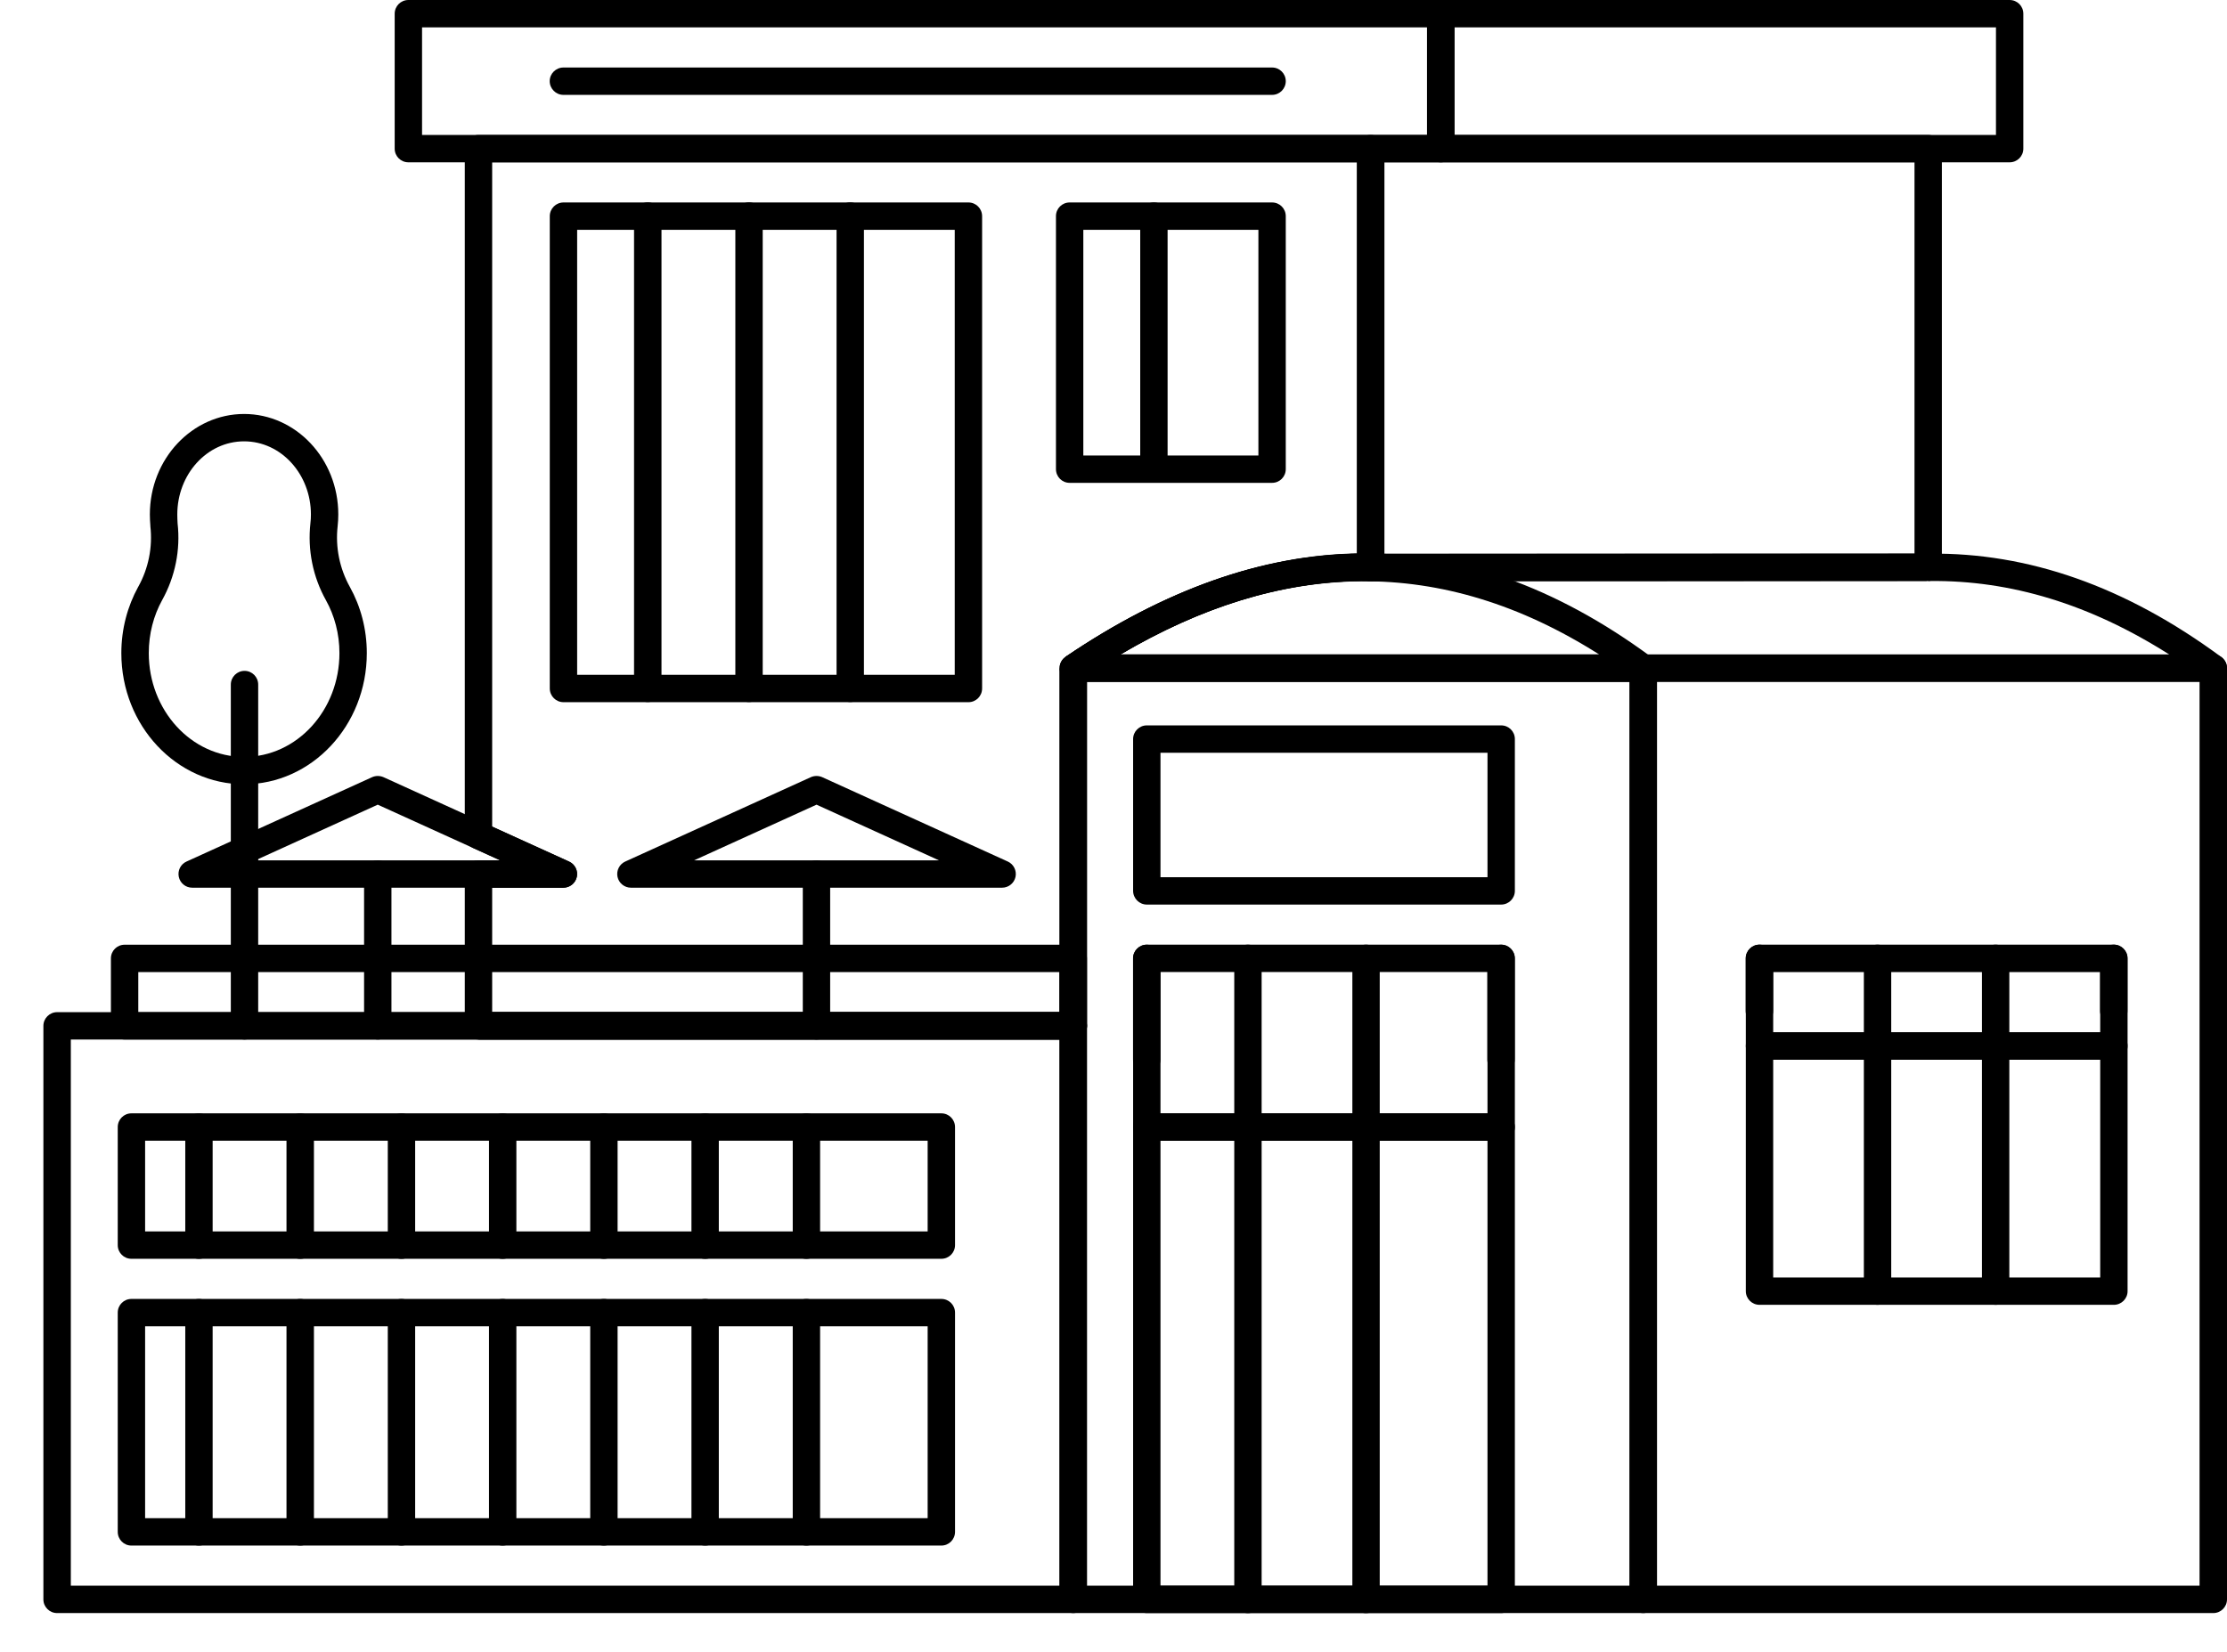 <svg width="31" height="23" viewBox="0 0 31 23" fill="none" xmlns="http://www.w3.org/2000/svg">
<path fill-rule="evenodd" clip-rule="evenodd" d="M6.661 14.474H14.941C15.046 14.474 15.131 14.389 15.131 14.284C15.131 14.178 15.046 14.093 14.941 14.093H6.661V14.474Z" fill="black"/>
<path fill-rule="evenodd" clip-rule="evenodd" d="M26.84 8.089C26.945 8.089 27.031 8.004 27.031 7.899V2.07C27.031 1.964 26.945 1.879 26.84 1.879H19.079C18.974 1.879 18.889 1.964 18.889 2.07V7.904C18.889 7.955 18.909 8.003 18.945 8.039C18.98 8.075 19.029 8.095 19.079 8.095L26.84 8.089ZM26.65 7.708L19.27 7.713V2.26H26.65V7.708Z" fill="black"/>
<path fill-rule="evenodd" clip-rule="evenodd" d="M20.056 2.26C20.162 2.26 20.247 2.175 20.247 2.07V0.191C20.247 0.085 20.162 1.52588e-05 20.056 1.52588e-05H5.685C5.579 1.52588e-05 5.494 0.085 5.494 0.191V2.07C5.494 2.175 5.579 2.26 5.685 2.26H20.056ZM19.866 1.879H5.875V0.381H19.866V1.879Z" fill="black"/>
<path fill-rule="evenodd" clip-rule="evenodd" d="M27.974 2.26C28.08 2.26 28.165 2.175 28.165 2.07V0.191C28.165 0.085 28.08 1.52588e-05 27.974 1.52588e-05H20.055C19.95 1.52588e-05 19.864 0.085 19.864 0.191V2.07C19.864 2.175 19.95 2.26 20.055 2.26H27.974ZM27.784 1.879H20.245V0.381H27.784V1.879Z" fill="black"/>
<path fill-rule="evenodd" clip-rule="evenodd" d="M6.807 15.693V17.337C6.807 17.442 6.892 17.528 6.997 17.528C7.102 17.528 7.188 17.442 7.188 17.337V15.693C7.188 15.588 7.102 15.502 6.997 15.502C6.892 15.502 6.807 15.588 6.807 15.693Z" fill="black"/>
<path fill-rule="evenodd" clip-rule="evenodd" d="M6.807 18.277V21.33C6.807 21.435 6.892 21.52 6.997 21.52C7.102 21.52 7.188 21.435 7.188 21.33V18.277C7.188 18.172 7.102 18.086 6.997 18.086C6.892 18.086 6.807 18.172 6.807 18.277Z" fill="black"/>
<path fill-rule="evenodd" clip-rule="evenodd" d="M2.579 15.693V17.337C2.579 17.442 2.664 17.528 2.769 17.528C2.874 17.528 2.96 17.442 2.96 17.337V15.693C2.96 15.588 2.874 15.502 2.769 15.502C2.664 15.502 2.579 15.588 2.579 15.693Z" fill="black"/>
<path fill-rule="evenodd" clip-rule="evenodd" d="M2.579 18.277V21.33C2.579 21.435 2.664 21.52 2.769 21.52C2.874 21.52 2.96 21.435 2.96 21.33V18.277C2.96 18.172 2.874 18.086 2.769 18.086C2.664 18.086 2.579 18.172 2.579 18.277Z" fill="black"/>
<path fill-rule="evenodd" clip-rule="evenodd" d="M8.216 15.693V17.337C8.216 17.442 8.301 17.528 8.406 17.528C8.512 17.528 8.597 17.442 8.597 17.337V15.693C8.597 15.588 8.512 15.502 8.406 15.502C8.301 15.502 8.216 15.588 8.216 15.693Z" fill="black"/>
<path fill-rule="evenodd" clip-rule="evenodd" d="M8.216 18.277V21.33C8.216 21.435 8.301 21.52 8.406 21.52C8.512 21.52 8.597 21.435 8.597 21.33V18.277C8.597 18.172 8.512 18.086 8.406 18.086C8.301 18.086 8.216 18.172 8.216 18.277Z" fill="black"/>
<path fill-rule="evenodd" clip-rule="evenodd" d="M8.826 3.009V9.584C8.826 9.69 8.912 9.775 9.017 9.775C9.122 9.775 9.208 9.69 9.208 9.584V3.009C9.208 2.904 9.122 2.818 9.017 2.818C8.912 2.818 8.826 2.904 8.826 3.009Z" fill="black"/>
<path fill-rule="evenodd" clip-rule="evenodd" d="M15.772 13.344V14.754C15.772 14.859 15.857 14.944 15.962 14.944C16.067 14.944 16.153 14.859 16.153 14.754V13.344C16.153 13.239 16.067 13.154 15.962 13.154C15.857 13.154 15.772 13.239 15.772 13.344Z" fill="black"/>
<path fill-rule="evenodd" clip-rule="evenodd" d="M24.3 13.344V14.075C24.3 14.18 24.386 14.266 24.491 14.266C24.596 14.266 24.682 14.18 24.682 14.075V13.344C24.682 13.239 24.596 13.153 24.491 13.153C24.386 13.153 24.3 13.239 24.3 13.344Z" fill="black"/>
<path fill-rule="evenodd" clip-rule="evenodd" d="M3.988 15.693V17.337C3.988 17.442 4.074 17.528 4.179 17.528C4.284 17.528 4.37 17.442 4.37 17.337V15.693C4.37 15.588 4.284 15.502 4.179 15.502C4.074 15.502 3.988 15.588 3.988 15.693Z" fill="black"/>
<path fill-rule="evenodd" clip-rule="evenodd" d="M3.988 18.277V21.33C3.988 21.435 4.074 21.52 4.179 21.52C4.284 21.52 4.37 21.435 4.37 21.33V18.277C4.37 18.172 4.284 18.086 4.179 18.086C4.074 18.086 3.988 18.172 3.988 18.277Z" fill="black"/>
<path fill-rule="evenodd" clip-rule="evenodd" d="M9.625 15.693V17.337C9.625 17.442 9.71 17.528 9.816 17.528C9.921 17.528 10.006 17.442 10.006 17.337V15.693C10.006 15.588 9.921 15.502 9.816 15.502C9.71 15.502 9.625 15.588 9.625 15.693Z" fill="black"/>
<path fill-rule="evenodd" clip-rule="evenodd" d="M9.625 18.277V21.33C9.625 21.435 9.71 21.52 9.816 21.52C9.921 21.52 10.006 21.435 10.006 21.33V18.277C10.006 18.172 9.921 18.086 9.816 18.086C9.71 18.086 9.625 18.172 9.625 18.277Z" fill="black"/>
<path fill-rule="evenodd" clip-rule="evenodd" d="M10.236 3.009V9.584C10.236 9.69 10.321 9.775 10.426 9.775C10.531 9.775 10.617 9.69 10.617 9.584V3.009C10.617 2.904 10.531 2.818 10.426 2.818C10.321 2.818 10.236 2.904 10.236 3.009Z" fill="black"/>
<path fill-rule="evenodd" clip-rule="evenodd" d="M17.181 15.694V22.27C17.181 22.375 17.266 22.461 17.371 22.461C17.476 22.461 17.562 22.375 17.562 22.27V15.694C17.562 15.588 17.476 15.503 17.371 15.503C17.266 15.503 17.181 15.588 17.181 15.694Z" fill="black"/>
<path fill-rule="evenodd" clip-rule="evenodd" d="M25.945 14.563V17.977C25.945 18.082 26.03 18.168 26.135 18.168C26.24 18.168 26.326 18.082 26.326 17.977V14.563C26.326 14.458 26.24 14.373 26.135 14.373C26.03 14.373 25.945 14.458 25.945 14.563Z" fill="black"/>
<path fill-rule="evenodd" clip-rule="evenodd" d="M17.181 13.344V15.693C17.181 15.798 17.266 15.883 17.371 15.883C17.476 15.883 17.562 15.798 17.562 15.693V13.344C17.562 13.239 17.476 13.153 17.371 13.153C17.266 13.153 17.181 13.239 17.181 13.344Z" fill="black"/>
<path fill-rule="evenodd" clip-rule="evenodd" d="M25.945 13.344V14.563C25.945 14.668 26.03 14.754 26.135 14.754C26.24 14.754 26.326 14.668 26.326 14.563V13.344C26.326 13.239 26.24 13.153 26.135 13.153C26.03 13.153 25.945 13.239 25.945 13.344Z" fill="black"/>
<path fill-rule="evenodd" clip-rule="evenodd" d="M15.872 3.01V6.5C15.872 6.604 15.957 6.689 16.063 6.689C16.168 6.689 16.253 6.604 16.253 6.5V3.01C16.253 2.905 16.168 2.819 16.063 2.819C15.957 2.819 15.872 2.905 15.872 3.01Z" fill="black"/>
<path fill-rule="evenodd" clip-rule="evenodd" d="M5.398 15.693V17.337C5.398 17.442 5.483 17.528 5.588 17.528C5.693 17.528 5.779 17.442 5.779 17.337V15.693C5.779 15.588 5.693 15.502 5.588 15.502C5.483 15.502 5.398 15.588 5.398 15.693Z" fill="black"/>
<path fill-rule="evenodd" clip-rule="evenodd" d="M5.398 18.277V21.33C5.398 21.435 5.483 21.52 5.588 21.52C5.693 21.52 5.779 21.435 5.779 21.33V18.277C5.779 18.172 5.693 18.086 5.588 18.086C5.483 18.086 5.398 18.172 5.398 18.277Z" fill="black"/>
<path fill-rule="evenodd" clip-rule="evenodd" d="M11.035 15.693V17.337C11.035 17.442 11.12 17.528 11.225 17.528C11.33 17.528 11.416 17.442 11.416 17.337V15.693C11.416 15.588 11.33 15.502 11.225 15.502C11.12 15.502 11.035 15.588 11.035 15.693Z" fill="black"/>
<path fill-rule="evenodd" clip-rule="evenodd" d="M11.035 18.277V21.33C11.035 21.435 11.12 21.52 11.225 21.52C11.33 21.52 11.416 21.435 11.416 21.33V18.277C11.416 18.172 11.33 18.086 11.225 18.086C11.12 18.086 11.035 18.172 11.035 18.277Z" fill="black"/>
<path fill-rule="evenodd" clip-rule="evenodd" d="M11.645 3.009V9.584C11.645 9.69 11.73 9.775 11.835 9.775C11.94 9.775 12.026 9.69 12.026 9.584V3.009C12.026 2.904 11.94 2.818 11.835 2.818C11.73 2.818 11.645 2.904 11.645 3.009Z" fill="black"/>
<path fill-rule="evenodd" clip-rule="evenodd" d="M18.825 15.694V22.27C18.825 22.375 18.91 22.461 19.015 22.461C19.12 22.461 19.206 22.375 19.206 22.27V15.694C19.206 15.588 19.12 15.503 19.015 15.503C18.91 15.503 18.825 15.588 18.825 15.694Z" fill="black"/>
<path fill-rule="evenodd" clip-rule="evenodd" d="M27.589 14.563V17.977C27.589 18.082 27.674 18.168 27.779 18.168C27.885 18.168 27.97 18.082 27.97 17.977V14.563C27.97 14.458 27.885 14.373 27.779 14.373C27.674 14.373 27.589 14.458 27.589 14.563Z" fill="black"/>
<path fill-rule="evenodd" clip-rule="evenodd" d="M18.825 13.344V15.693C18.825 15.798 18.91 15.883 19.015 15.883C19.12 15.883 19.206 15.798 19.206 15.693V13.344C19.206 13.239 19.12 13.153 19.015 13.153C18.91 13.153 18.825 13.239 18.825 13.344Z" fill="black"/>
<path fill-rule="evenodd" clip-rule="evenodd" d="M27.589 13.344V14.563C27.589 14.668 27.674 14.754 27.779 14.754C27.885 14.754 27.97 14.668 27.97 14.563V13.344C27.97 13.239 27.885 13.153 27.779 13.153C27.674 13.153 27.589 13.239 27.589 13.344Z" fill="black"/>
<path fill-rule="evenodd" clip-rule="evenodd" d="M20.704 13.344V14.754C20.704 14.859 20.789 14.944 20.895 14.944C21 14.944 21.085 14.859 21.085 14.754V13.344C21.085 13.239 21 13.154 20.895 13.154C20.789 13.154 20.704 13.239 20.704 13.344Z" fill="black"/>
<path fill-rule="evenodd" clip-rule="evenodd" d="M29.233 13.344V14.075C29.233 14.18 29.318 14.266 29.424 14.266C29.529 14.266 29.614 14.18 29.614 14.075V13.344C29.614 13.239 29.529 13.153 29.424 13.153C29.318 13.153 29.233 13.239 29.233 13.344Z" fill="black"/>
<path fill-rule="evenodd" clip-rule="evenodd" d="M14.94 9.112C14.835 9.112 14.749 9.197 14.749 9.303V22.269C14.749 22.375 14.835 22.46 14.94 22.46H22.874C22.98 22.46 23.065 22.375 23.065 22.269V9.303C23.065 9.197 22.98 9.112 22.874 9.112H14.94ZM15.13 9.493H22.684V22.079H15.13V9.493Z" fill="black"/>
<path fill-rule="evenodd" clip-rule="evenodd" d="M22.874 9.112C22.769 9.112 22.684 9.197 22.684 9.303V22.269C22.684 22.375 22.769 22.46 22.874 22.46H30.809C30.914 22.46 31 22.375 31 22.269V9.303C31 9.197 30.914 9.112 30.809 9.112H22.874ZM23.065 9.493H30.618V22.079H23.065V9.493Z" fill="black"/>
<path fill-rule="evenodd" clip-rule="evenodd" d="M0.795 14.093C0.69 14.093 0.604 14.179 0.604 14.284V22.27C0.604 22.375 0.69 22.46 0.795 22.46H14.939C15.045 22.46 15.13 22.375 15.13 22.27V14.284C15.13 14.179 15.045 14.093 14.939 14.093H0.795ZM0.986 14.474H14.749V22.079H0.986V14.474Z" fill="black"/>
<path fill-rule="evenodd" clip-rule="evenodd" d="M1.829 15.502C1.724 15.502 1.639 15.587 1.639 15.693V17.337C1.639 17.442 1.724 17.527 1.829 17.527H13.104C13.209 17.527 13.294 17.442 13.294 17.337V15.693C13.294 15.587 13.209 15.502 13.104 15.502H1.829ZM2.02 15.883H12.913V17.146H2.02V15.883Z" fill="black"/>
<path fill-rule="evenodd" clip-rule="evenodd" d="M7.844 2.819C7.739 2.819 7.653 2.904 7.653 3.01V9.586C7.653 9.692 7.739 9.777 7.844 9.777H13.481C13.586 9.777 13.671 9.692 13.671 9.586V3.01C13.671 2.904 13.586 2.819 13.481 2.819H7.844ZM8.034 3.2H13.29V9.396H8.034V3.2Z" fill="black"/>
<path fill-rule="evenodd" clip-rule="evenodd" d="M14.889 2.819C14.784 2.819 14.699 2.904 14.699 3.009V6.532C14.699 6.638 14.784 6.723 14.889 6.723H17.708C17.813 6.723 17.898 6.638 17.898 6.532V3.009C17.898 2.904 17.813 2.819 17.708 2.819H14.889ZM15.08 3.2H17.517V6.342H15.08V3.2Z" fill="black"/>
<path fill-rule="evenodd" clip-rule="evenodd" d="M1.829 18.086C1.724 18.086 1.639 18.171 1.639 18.276V21.329C1.639 21.435 1.724 21.52 1.829 21.52H13.104C13.209 21.52 13.294 21.435 13.294 21.329V18.276C13.294 18.171 13.209 18.086 13.104 18.086H1.829ZM2.02 18.467H12.913V21.139H2.02V18.467Z" fill="black"/>
<path fill-rule="evenodd" clip-rule="evenodd" d="M15.964 15.502C15.859 15.502 15.773 15.587 15.773 15.693V22.269C15.773 22.374 15.859 22.46 15.964 22.46H20.896C21.002 22.46 21.087 22.374 21.087 22.269V15.693C21.087 15.587 21.002 15.502 20.896 15.502H15.964ZM16.154 15.883H20.706V22.079H16.154V15.883Z" fill="black"/>
<path fill-rule="evenodd" clip-rule="evenodd" d="M24.493 14.373C24.387 14.373 24.302 14.458 24.302 14.564V17.978C24.302 18.083 24.387 18.168 24.493 18.168H29.425C29.53 18.168 29.616 18.083 29.616 17.978V14.564C29.616 14.458 29.53 14.373 29.425 14.373H24.493ZM24.683 14.754H29.235V17.787H24.683V14.754Z" fill="black"/>
<path fill-rule="evenodd" clip-rule="evenodd" d="M15.964 13.153C15.859 13.153 15.773 13.239 15.773 13.344V15.692C15.773 15.798 15.859 15.883 15.964 15.883H20.896C21.002 15.883 21.087 15.798 21.087 15.692V13.344C21.087 13.239 21.002 13.153 20.896 13.153H15.964ZM16.154 13.534H20.706V15.502L16.154 15.502V13.534Z" fill="black"/>
<path fill-rule="evenodd" clip-rule="evenodd" d="M24.493 13.153C24.387 13.153 24.302 13.239 24.302 13.344V14.563C24.302 14.669 24.387 14.754 24.493 14.754H29.425C29.53 14.754 29.616 14.669 29.616 14.563V13.344C29.616 13.239 29.53 13.153 29.425 13.153H24.493ZM24.683 13.535H29.235V14.373H24.683V13.535Z" fill="black"/>
<path fill-rule="evenodd" clip-rule="evenodd" d="M15.964 10.1C15.859 10.1 15.773 10.185 15.773 10.29V12.404C15.773 12.509 15.859 12.595 15.964 12.595H20.896C21.002 12.595 21.087 12.509 21.087 12.404V10.29C21.087 10.185 21.002 10.1 20.896 10.1H15.964ZM16.154 10.481H20.706V12.214H16.154V10.481Z" fill="black"/>
<path fill-rule="evenodd" clip-rule="evenodd" d="M1.734 13.154C1.629 13.154 1.544 13.239 1.544 13.344V14.284C1.544 14.389 1.629 14.474 1.734 14.474H14.939C15.044 14.474 15.13 14.389 15.13 14.284V13.344C15.13 13.239 15.044 13.154 14.939 13.154H1.734ZM1.925 13.535H14.749V14.093H1.925V13.535Z" fill="black"/>
<path fill-rule="evenodd" clip-rule="evenodd" d="M11.445 10.821C11.395 10.799 11.337 10.799 11.287 10.821L8.703 11.996C8.622 12.033 8.577 12.122 8.596 12.21C8.615 12.297 8.693 12.36 8.782 12.36H13.95C14.039 12.36 14.117 12.297 14.136 12.21C14.155 12.122 14.11 12.033 14.029 11.996L11.445 10.821ZM11.366 11.204L13.07 11.979H9.662L11.366 11.204Z" fill="black"/>
<path fill-rule="evenodd" clip-rule="evenodd" d="M5.338 10.821C5.287 10.799 5.23 10.799 5.18 10.821L2.596 11.996C2.514 12.033 2.47 12.122 2.489 12.21C2.508 12.297 2.585 12.36 2.675 12.36H7.842C7.932 12.36 8.009 12.297 8.029 12.21C8.048 12.122 8.003 12.033 7.921 11.996L5.338 10.821ZM5.258 11.204L6.963 11.979H3.555L5.258 11.204Z" fill="black"/>
<path fill-rule="evenodd" clip-rule="evenodd" d="M5.068 12.17V14.284C5.068 14.388 5.154 14.474 5.259 14.474C5.364 14.474 5.449 14.388 5.449 14.284V12.17C5.449 12.064 5.364 11.979 5.259 11.979C5.154 11.979 5.068 12.064 5.068 12.17Z" fill="black"/>
<path fill-rule="evenodd" clip-rule="evenodd" d="M3.213 9.532V14.284C3.213 14.389 3.299 14.474 3.404 14.474C3.509 14.474 3.594 14.389 3.594 14.284V9.532C3.594 9.426 3.509 9.341 3.404 9.341C3.299 9.341 3.213 9.426 3.213 9.532Z" fill="black"/>
<path fill-rule="evenodd" clip-rule="evenodd" d="M11.175 12.17V14.284C11.175 14.388 11.261 14.474 11.366 14.474C11.471 14.474 11.556 14.388 11.556 14.284V12.17C11.556 12.064 11.471 11.979 11.366 11.979C11.261 11.979 11.175 12.064 11.175 12.17Z" fill="black"/>
<path fill-rule="evenodd" clip-rule="evenodd" d="M7.843 1.321H17.708C17.813 1.321 17.898 1.235 17.898 1.13C17.898 1.025 17.813 0.94 17.708 0.94H7.843C7.738 0.94 7.652 1.025 7.652 1.13C7.652 1.235 7.738 1.321 7.843 1.321Z" fill="black"/>
<path fill-rule="evenodd" clip-rule="evenodd" d="M1.924 8.171C1.924 8.171 1.923 8.172 1.923 8.172C1.775 8.442 1.689 8.758 1.689 9.094C1.689 10.106 2.459 10.92 3.398 10.92C4.336 10.92 5.106 10.106 5.106 9.094C5.106 8.757 5.02 8.442 4.87 8.172L4.87 8.172C4.727 7.915 4.667 7.619 4.7 7.327V7.326C4.706 7.272 4.709 7.218 4.709 7.163C4.709 6.387 4.117 5.764 3.398 5.764C2.678 5.764 2.086 6.387 2.086 7.163C2.086 7.215 2.089 7.267 2.093 7.319C2.093 7.321 2.093 7.324 2.093 7.327C2.126 7.619 2.067 7.914 1.924 8.171ZM2.257 8.356C2.438 8.03 2.514 7.657 2.472 7.287C2.47 7.247 2.468 7.205 2.468 7.163C2.468 6.605 2.88 6.145 3.398 6.145C3.915 6.145 4.328 6.605 4.328 7.163C4.328 7.204 4.326 7.245 4.321 7.285C4.28 7.656 4.355 8.031 4.537 8.357C4.657 8.573 4.725 8.825 4.725 9.094C4.725 9.888 4.134 10.539 3.398 10.539C2.661 10.539 2.071 9.888 2.071 9.094C2.071 8.825 2.138 8.572 2.257 8.356Z" fill="black"/>
<path fill-rule="evenodd" clip-rule="evenodd" d="M26.855 7.709C26.851 7.709 26.847 7.709 26.842 7.709H19.08V7.71C19.03 7.709 18.98 7.709 18.93 7.709C17.572 7.724 16.206 8.215 14.834 9.145C14.764 9.192 14.734 9.279 14.758 9.359C14.783 9.439 14.857 9.493 14.941 9.493H30.81C30.892 9.493 30.965 9.441 30.991 9.363C31.016 9.284 30.989 9.199 30.923 9.15C29.579 8.157 28.225 7.694 26.864 7.709L26.855 7.709ZM26.842 8.09L26.842 8.091L26.868 8.09C27.984 8.078 29.093 8.411 30.196 9.113H15.597C16.715 8.453 17.827 8.102 18.934 8.09L19.08 8.091L19.081 8.09H26.842ZM26.842 8.09C26.83 8.089 26.652 8.067 26.652 7.899C26.652 7.856 26.83 8.075 26.842 8.09Z" fill="black"/>
<path fill-rule="evenodd" clip-rule="evenodd" d="M15.131 9.404C16.406 8.557 17.673 8.103 18.933 8.09C18.981 8.089 19.029 8.089 19.077 8.09C19.128 8.091 19.177 8.071 19.214 8.035C19.25 8 19.271 7.951 19.271 7.9V2.07C19.271 1.965 19.185 1.879 19.08 1.879H6.661C6.555 1.879 6.47 1.965 6.47 2.07V11.632C6.47 11.707 6.514 11.775 6.582 11.806L6.963 11.979H6.661C6.555 11.979 6.47 12.064 6.47 12.17V14.284C6.47 14.389 6.555 14.474 6.661 14.474H14.94C15.045 14.474 15.131 14.389 15.131 14.284V9.404ZM18.89 7.709C17.545 7.733 16.192 8.224 14.833 9.145L14.94 9.493L14.75 9.303V14.093H6.851V12.36H7.842C7.932 12.36 8.01 12.298 8.029 12.21C8.048 12.122 8.003 12.033 7.921 11.996L6.851 11.51V2.26H18.89V7.709Z" fill="black"/>
<path fill-rule="evenodd" clip-rule="evenodd" d="M14.833 9.145L14.94 9.493H22.875L22.988 9.149C20.303 7.167 17.583 7.281 14.833 9.145ZM22.865 9.493H22.866L22.863 9.493L22.865 9.493ZM22.855 9.492L22.857 9.492L22.853 9.492L22.855 9.492ZM22.836 9.489C22.839 9.49 22.842 9.49 22.846 9.491L22.837 9.489L22.836 9.489ZM22.827 9.487L22.829 9.488L22.823 9.486L22.827 9.487ZM22.788 9.472C22.799 9.478 22.81 9.482 22.822 9.486C22.81 9.482 22.799 9.478 22.788 9.472ZM22.784 9.47L22.787 9.472L22.781 9.469L22.784 9.47ZM22.776 9.466L22.779 9.468L22.774 9.465L22.776 9.466ZM22.768 9.461L22.772 9.463L22.768 9.46L22.765 9.458L22.768 9.461ZM22.26 9.112C20.063 7.717 17.84 7.791 15.597 9.112H22.26Z" fill="black"/>
</svg>
